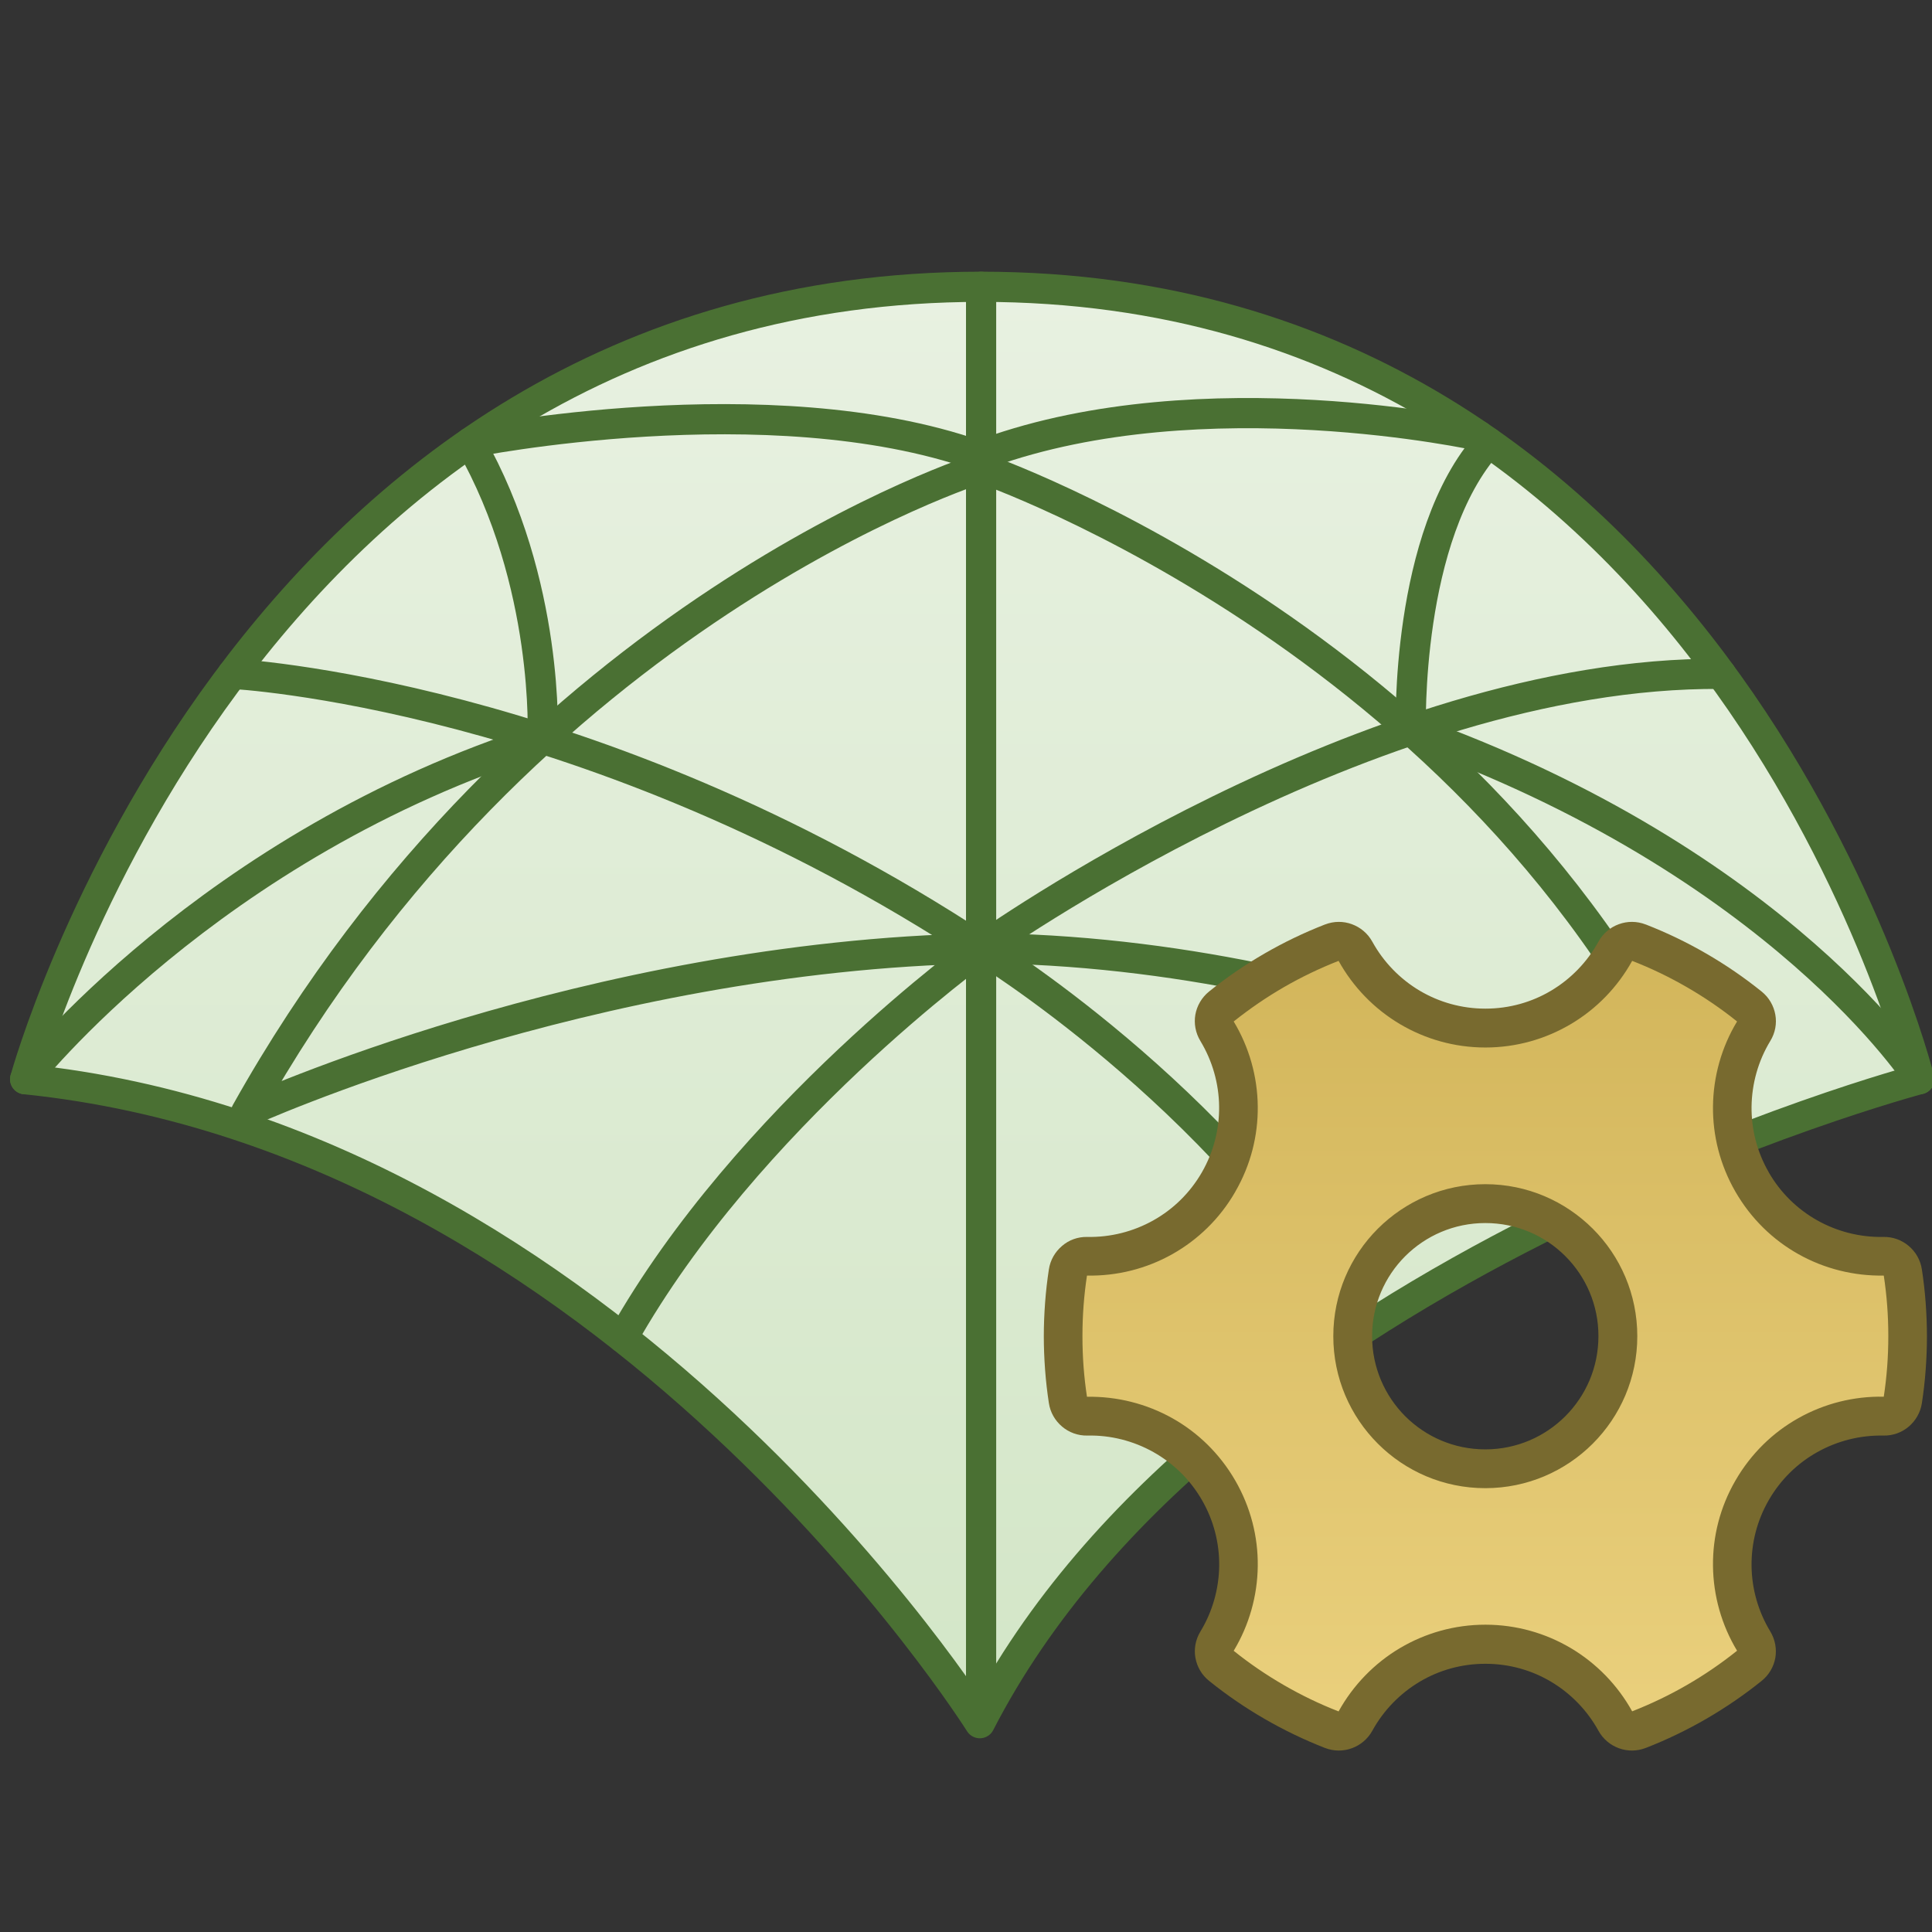 <?xml version="1.0" encoding="utf-8"?>
<!-- Generator: Adobe Illustrator 23.1.0, SVG Export Plug-In . SVG Version: 6.00 Build 0)  -->
<svg version="1.1" xmlns="http://www.w3.org/2000/svg" xmlns:xlink="http://www.w3.org/1999/xlink" x="0px" y="0px"
	 viewBox="0 0 256 256" style="enable-background:new 0 0 256 256;" xml:space="preserve">
<rect x="0" y="0" width="256" height="256" fill="#333333" stroke="none"/>
<style type="text/css">
	.st0{display:none;}
	.st1{fill:url(#SVGID_1_);stroke:#4A7033;stroke-width:4;stroke-linecap:round;stroke-linejoin:round;stroke-miterlimit:10;}
	.st2{fill:#FFFFFF;stroke:#4A7033;stroke-width:4;stroke-linecap:round;stroke-linejoin:round;stroke-miterlimit:10;}
	.st3{fill:none;stroke:#4A7033;stroke-width:4;stroke-linecap:round;stroke-linejoin:round;stroke-miterlimit:10;}
	.st4{fill:url(#SVGID_2_);stroke:#4A7033;stroke-width:4;stroke-linecap:round;stroke-linejoin:round;stroke-miterlimit:10;}
	.st5{fill:url(#SVGID_3_);}
	.st6{fill:#786A2F;}
</style>
<g id="图层_1" class="st0">
</g>
<g id="图层_3">
</g>
<g id="图层_2">
	<linearGradient id="SVGID_1_" gradientUnits="userSpaceOnUse" x1="128.833" y1="228.333" x2="128.833" y2="38">
		<stop  offset="0" style="stop-color:#D3E6C7"/>
		<stop  offset="1" style="stop-color:#E8F1E1"/>
	</linearGradient>
	<path class="st1" d="M3.33,143C3.33,143,32,38,130,38s124.33,105,124.33,105s-93.33,24.67-124.5,85.33
		C129.83,228.33,81.3,151,3.33,143z"/>
	<line class="st2" x1="130" y1="38" x2="130" y2="225.89"/>
	<path class="st3" d="M30.83,89.29c0,0,47.5,2.38,99.17,36.38c0,0,51.4-36.76,98.03-36.38"/>
	<path class="st3" d="M84.32,174.76"/>
	<linearGradient id="SVGID_2_" gradientUnits="userSpaceOnUse" x1="84.32" y1="174.763" x2="84.32" y2="174.763">
		<stop  offset="0" style="stop-color:#D3E6C7"/>
		<stop  offset="1" style="stop-color:#E8F1E1"/>
	</linearGradient>
	<path class="st4" d="M84.32,174.76"/>
	<path class="st3" d="M130,125.67c0,0,31.67,19.33,49.33,49.1"/>
	<path class="st3" d="M82.53,177.26C99,148,130,125.67,130,125.67c-52,1-97.4,21.72-97.4,21.72C69.86,80.78,130,62,130,62
		s69,23.67,96.67,89c0,0-42.67-24.33-94.67-25.33"/>
	<path class="st3" d="M129.43,60.33c-27.57-9.67-67.14-1.69-67.14-1.69c10.62,18.64,9.61,39.25,9.61,39.25
		C27.68,111.9,3.33,143,3.33,143"/>
	<path class="st3" d="M254.33,143c0,0-18.33-28.71-67.39-46.24c0,0-0.78-25.81,10.3-38.12"/>
	<path class="st3" d="M130,62"/>
	<path class="st3" d="M195.95,57.74c0,0-36.45-8.07-65.12,2.26"/>
</g>
<g id="图层_6">
	<linearGradient id="SVGID_3_" gradientUnits="userSpaceOnUse" x1="196" y1="229" x2="196" y2="124">
		<stop  offset="0" style="stop-color:#EAD07D"/>
		<stop  offset="1" style="stop-color:#D2B55A"/>
	</linearGradient>
	<path class="st5" d="M248.5,165.95c-20.83-0.55-18.83-24.12-18.83-24.12l2.33-6.67l-2.83-3.22l-12.71-6.28l-3.29,2.33l-3.5,3
		l-6.5,3.5l-12,1.17L183.5,130l-6.17-6l-10.17,4l-6.42,5.17l1.42,6v11.05l-2.83,7.62l-4.67,5.33l-11.73,3.5l-2.94,8.1l2.94,11.74
		c28.94,4.17,18.06,33.67,18.06,33.67l17,8.83c19.5-24.33,38.46-0.67,38.46-0.67l15.54-8.67c-9.67-29.33,15.33-32.17,15.33-32.17
		l4.17-2.83l0.5-12.83L248.5,165.95z M196.82,193.04c-8.83,0-15.99-7.16-15.99-15.99s7.16-15.99,15.99-15.99
		c8.83,0,15.99,7.16,15.99,15.99S205.65,193.04,196.82,193.04z"/>
</g>
<g id="图层_5">
	<g>
		<g>
			<path class="st6" d="M144.07,163.9c3.06,0.06,6.1-0.7,8.78-2.21c2.58-1.45,4.81-3.59,6.4-6.34h0c1.58-2.75,2.32-5.75,2.29-8.71
				c-0.03-3.06-0.89-6.07-2.48-8.7c-0.66-1.09-0.87-2.33-0.67-3.49c0.21-1.17,0.83-2.27,1.82-3.07c2.31-1.86,4.77-3.54,7.34-5.03
				c2.56-1.48,5.24-2.77,8.01-3.85h0.01c1.19-0.46,2.44-0.45,3.56-0.04c1.12,0.41,2.1,1.21,2.71,2.32c1.48,2.69,3.66,4.94,6.29,6.5
				c2.54,1.5,5.51,2.37,8.69,2.37c3.18,0,6.15-0.86,8.69-2.37c2.63-1.56,4.81-3.81,6.29-6.5c0.61-1.11,1.59-1.92,2.71-2.32
				c1.12-0.41,2.38-0.42,3.56,0.04h0.01c2.77,1.08,5.45,2.37,8,3.85c2.58,1.49,5.03,3.17,7.34,5.03c1,0.8,1.61,1.9,1.82,3.07
				c0.21,1.16,0,2.4-0.67,3.49c-1.59,2.62-2.44,5.63-2.48,8.7c-0.03,2.96,0.7,5.96,2.29,8.71v0.01c1.58,2.74,3.81,4.87,6.39,6.33
				c2.68,1.51,5.72,2.27,8.78,2.21c1.27-0.03,2.45,0.42,3.36,1.19c0.92,0.77,1.56,1.86,1.75,3.12c0.22,1.44,0.39,2.91,0.5,4.41
				c0.11,1.49,0.17,2.98,0.17,4.45c0,1.47-0.06,2.96-0.17,4.45c-0.11,1.5-0.28,2.97-0.5,4.4c-0.19,1.25-0.83,2.34-1.75,3.12
				c-0.91,0.77-2.09,1.21-3.36,1.18c-3.06-0.06-6.1,0.7-8.78,2.21c-2.58,1.45-4.81,3.59-6.39,6.33c-1.59,2.75-2.32,5.76-2.29,8.72
				c0.03,3.06,0.89,6.07,2.48,8.69c0.66,1.1,0.87,2.34,0.67,3.5c-0.21,1.17-0.83,2.27-1.82,3.06c-2.31,1.86-4.77,3.54-7.34,5.03
				c-2.56,1.48-5.23,2.77-8,3.85h-0.01c-1.18,0.46-2.44,0.45-3.56,0.04c-1.12-0.41-2.1-1.21-2.71-2.32
				c-1.48-2.69-3.66-4.94-6.29-6.5c-2.54-1.51-5.51-2.37-8.69-2.37c-3.18,0-6.15,0.86-8.69,2.37c-2.63,1.56-4.81,3.81-6.29,6.5
				c-0.61,1.11-1.59,1.91-2.71,2.32c-1.12,0.41-2.38,0.42-3.57-0.04l0,0c-2.79-1.09-5.46-2.38-8-3.85
				c-2.58-1.49-5.03-3.17-7.34-5.03c-1-0.8-1.61-1.89-1.82-3.06c-0.21-1.16,0-2.4,0.67-3.5c1.59-2.62,2.44-5.63,2.48-8.69
				c0.03-2.96-0.7-5.97-2.29-8.72c-1.58-2.74-3.81-4.87-6.39-6.33c-2.68-1.51-5.72-2.28-8.78-2.21c-1.27,0.03-2.45-0.42-3.36-1.19
				c-0.92-0.78-1.56-1.86-1.75-3.12c-0.22-1.44-0.39-2.91-0.5-4.4c-0.11-1.49-0.17-2.98-0.17-4.45c0-1.47,0.06-2.95,0.17-4.44
				c0.11-1.5,0.28-2.97,0.5-4.41c0.19-1.26,0.83-2.34,1.75-3.12C141.62,164.32,142.8,163.87,144.07,163.9L144.07,163.9z
				 M155.36,166.17c-3.44,1.94-7.36,2.93-11.33,2.85c-0.2,1.32-0.35,2.64-0.45,3.97c-0.1,1.31-0.15,2.67-0.15,4.06
				c0,1.4,0.05,2.75,0.15,4.07c0.1,1.32,0.25,2.64,0.45,3.96c3.97-0.07,7.89,0.92,11.33,2.85c3.35,1.88,6.25,4.67,8.32,8.25
				c2.06,3.57,3.02,7.47,2.98,11.31c-0.04,3.96-1.14,7.85-3.19,11.25c2.09,1.68,4.32,3.2,6.66,4.55c2.32,1.34,4.74,2.51,7.24,3.48
				c1.92-3.47,4.74-6.38,8.15-8.4c3.32-1.96,7.18-3.09,11.3-3.09c4.12,0,7.98,1.13,11.3,3.09c3.41,2.02,6.23,4.92,8.15,8.39
				c2.52-0.99,4.94-2.15,7.24-3.48c2.34-1.35,4.56-2.87,6.66-4.55c-2.05-3.4-3.15-7.29-3.19-11.25c-0.04-3.84,0.91-7.74,2.98-11.31
				c2.07-3.58,4.97-6.37,8.32-8.25c3.44-1.94,7.36-2.93,11.33-2.85c0.2-1.32,0.35-2.64,0.45-3.96c0.1-1.32,0.15-2.67,0.15-4.07
				c0-1.39-0.05-2.75-0.15-4.06c-0.1-1.32-0.25-2.64-0.45-3.96c-3.97,0.07-7.89-0.91-11.33-2.85c-3.35-1.88-6.25-4.67-8.32-8.25l0,0
				c-2.06-3.57-3.02-7.47-2.98-11.32c0.04-3.96,1.14-7.86,3.19-11.25c-2.09-1.68-4.32-3.2-6.66-4.55c-2.3-1.33-4.72-2.5-7.24-3.48
				c-1.92,3.47-4.74,6.38-8.15,8.39c-3.32,1.96-7.18,3.09-11.3,3.09c-4.12,0-7.98-1.13-11.3-3.09c-3.41-2.02-6.23-4.92-8.15-8.39
				c-2.52,0.99-4.94,2.15-7.24,3.48c-2.34,1.35-4.56,2.88-6.66,4.55c2.05,3.4,3.15,7.29,3.19,11.25c0.04,3.84-0.91,7.74-2.98,11.31
				v0.01C161.62,161.5,158.71,164.28,155.36,166.17L155.36,166.17z M196.81,156.91c5.56,0,10.59,2.26,14.24,5.9
				c3.65,3.64,5.9,8.68,5.9,14.24c0,5.56-2.25,10.59-5.9,14.24c-3.64,3.64-8.68,5.9-14.24,5.9c-5.56,0-10.59-2.25-14.24-5.9
				c-3.65-3.65-5.9-8.68-5.9-14.24c0-5.56,2.25-10.59,5.9-14.24C186.22,159.17,191.25,156.91,196.81,156.91L196.81,156.91z
				 M207.42,166.45c-2.72-2.72-6.46-4.39-10.61-4.39c-4.14,0-7.89,1.68-10.61,4.39c-2.71,2.71-4.39,6.46-4.39,10.6
				c0,4.14,1.68,7.89,4.39,10.61c2.72,2.71,6.46,4.39,10.61,4.39c4.14,0,7.89-1.68,10.6-4.39c2.72-2.72,4.39-6.46,4.39-10.61
				C211.81,172.91,210.13,169.16,207.42,166.45L207.42,166.45z M207.42,166.45"/>
		</g>
	</g>
</g>
</svg>

